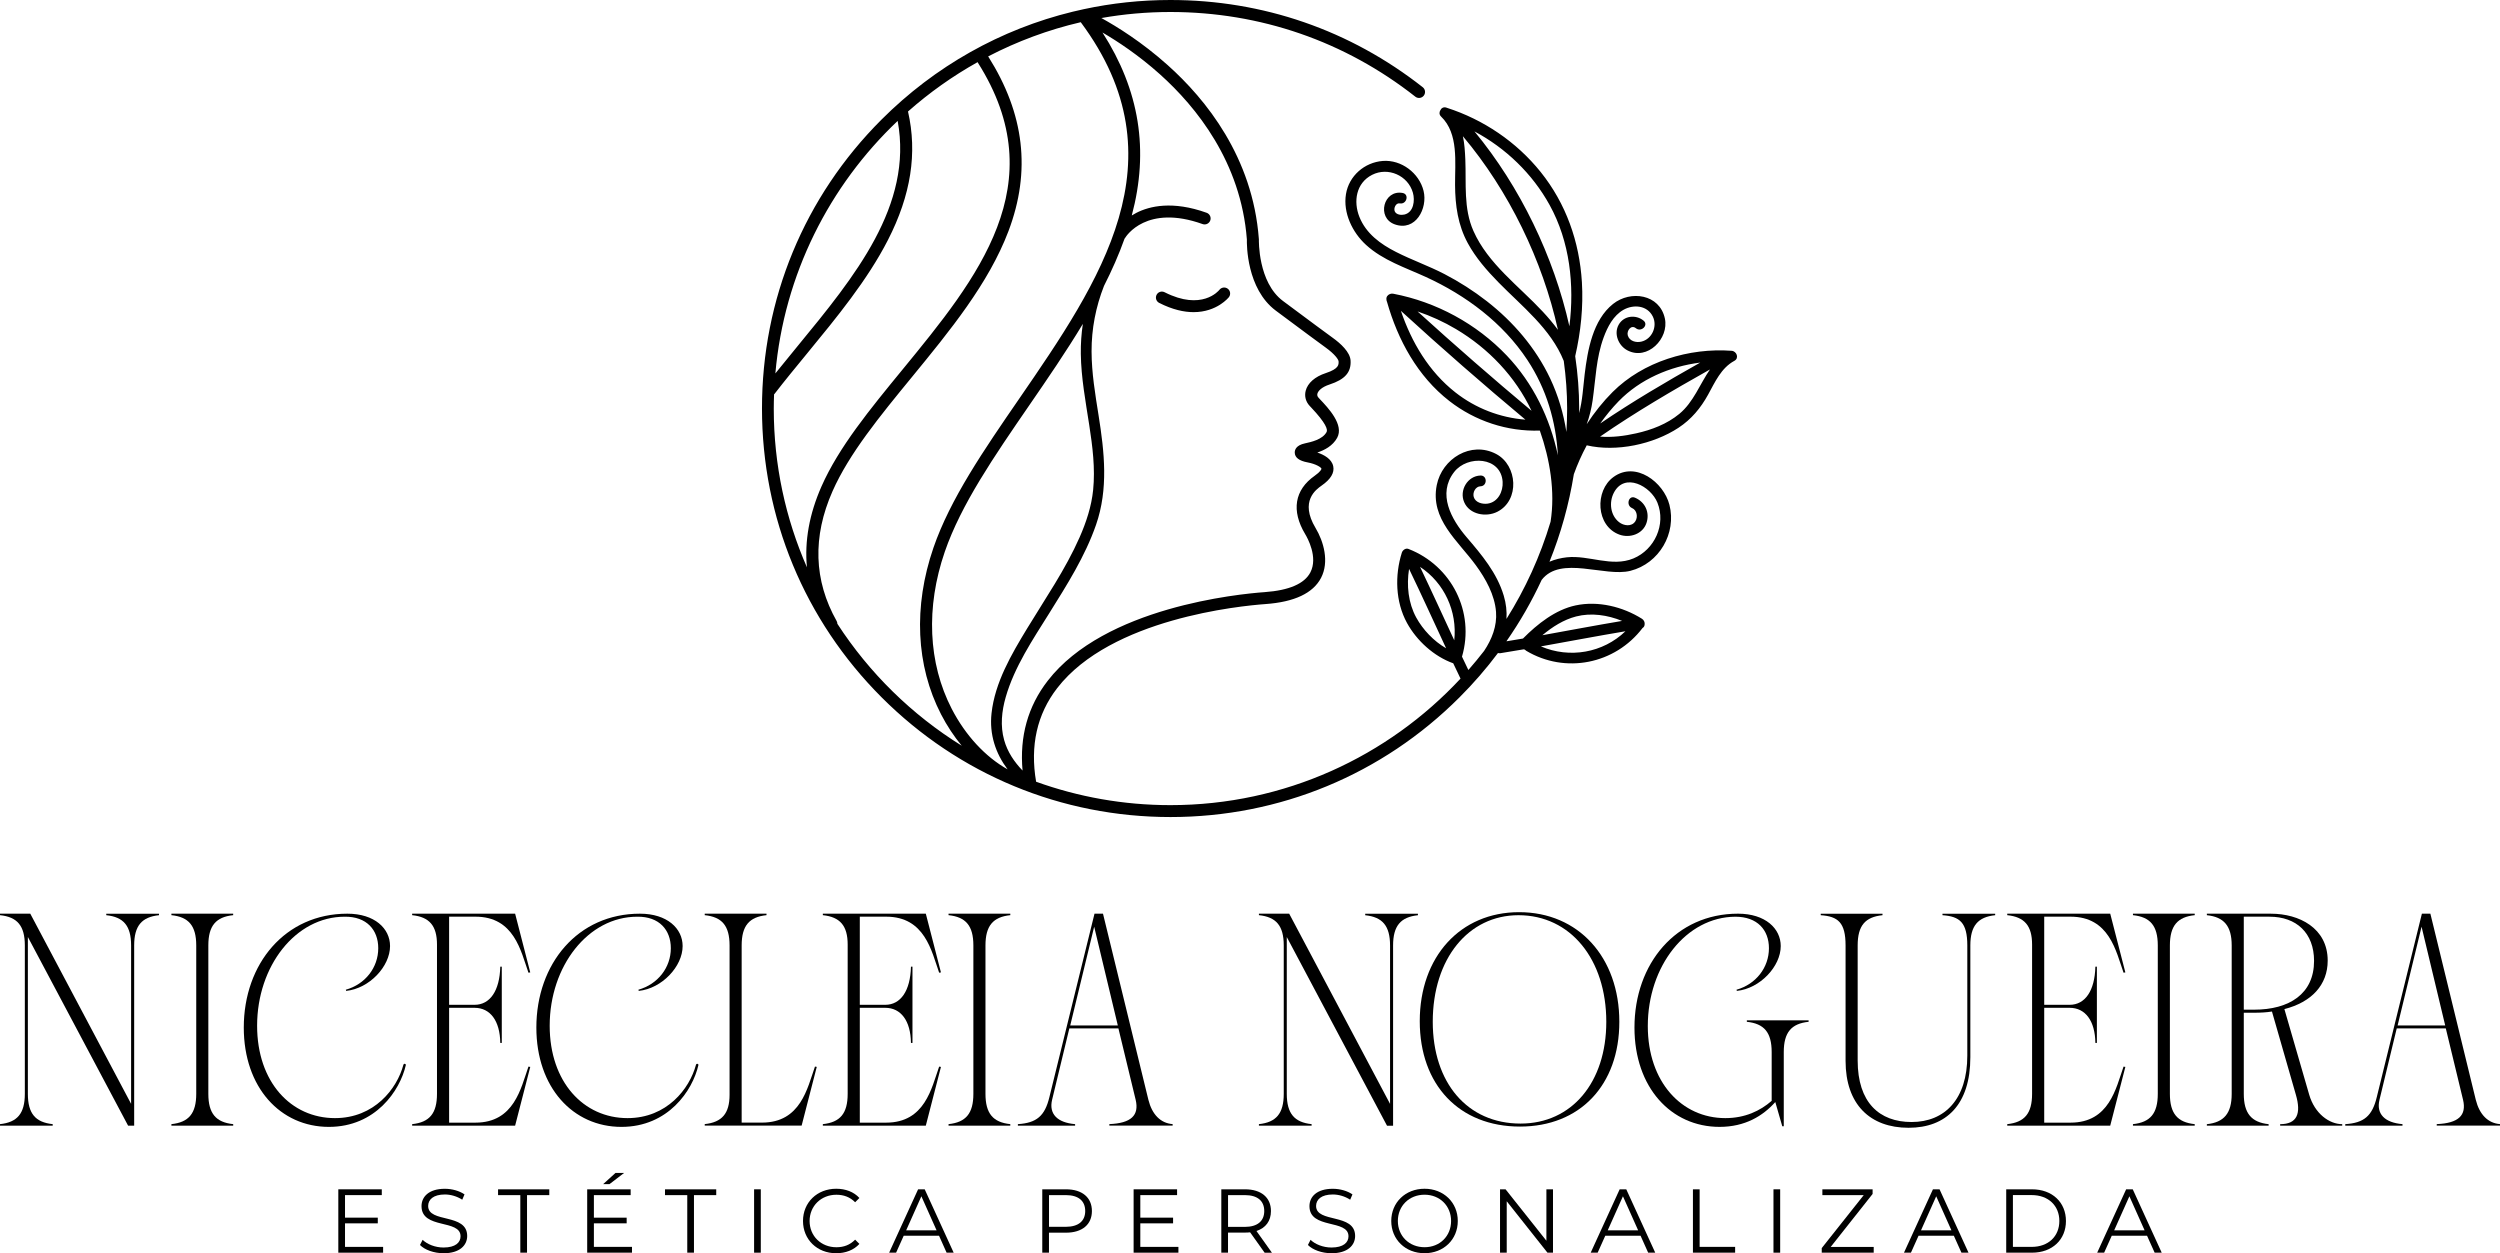 <?xml version="1.0" encoding="utf-8"?>
<!-- Generator: Adobe Illustrator 27.9.0, SVG Export Plug-In . SVG Version: 6.00 Build 0)  -->
<svg version="1.1" id="Layer_1" xmlns="http://www.w3.org/2000/svg" xmlns:xlink="http://www.w3.org/1999/xlink" x="0px" y="0px"
	 viewBox="0 0 749.97 375.95" style="enable-background:new 0 0 749.97 375.95;" xml:space="preserve">
<g>
	<g>
		<g>
			<path d="M264.42,35.9c16.08-16.08,35.84-27.14,57.39-32.39l3.28-0.75C333.54,0.94,342.25,0,351.1,0
				c27.76,0,53.94,9.05,75.71,26.17c0.78,0.61,0.92,1.75,0.3,2.53c-0.62,0.78-1.75,0.92-2.53,0.3C403.45,12.38,378.04,3.6,351.1,3.6
				c-7.06,0-13.97,0.62-20.7,1.81c4.65,2.56,12.16,7.2,19.9,14.13c11.46,10.25,25.5,27.62,27.34,52.12l0.01,0.1l0,0.1
				c0,0.13-0.32,12.79,7.23,18.43c8.43,6.29,12.96,9.62,14.9,11.03c2.38,1.71,5.24,4.3,5.38,6.87c0.19,3.5-1.69,5.64-6.3,7.15
				c-2.38,0.77-3.45,1.94-3.66,2.77c-0.11,0.44,0,0.83,0.35,1.2l0.36,0.39c2.57,2.71,7.35,7.75,5.22,11.64
				c-1.34,2.43-3.79,3.7-5.95,4.41c1.99,0.67,4.3,1.9,4.77,4.1c0.42,1.96-0.75,3.92-3.47,5.81c-1.65,1.16-6.66,4.67-1.84,12.71
				c2.45,4.08,4.17,10.16,1.66,14.98c-2.39,4.59-7.98,7.24-16.64,7.86c-7.61,0.55-46.38,4.34-62.52,25.22
				c-6.05,7.83-8.17,17.28-6.32,28.08c12.58,4.54,26.15,7.02,40.28,7.02c34.33,0,65.31-14.62,87.04-37.96
				c-0.74-1.53-1.47-3.06-2.19-4.59c-5.78-2.07-10.95-6.77-13.87-12.1c-3.48-6.34-3.69-14.29-1.55-21.08
				c0.24-0.77,1.15-1.46,1.99-1.13c12.94,5.03,19.97,18.92,16.06,32.32c0.63,1.33,1.27,2.67,1.91,4c1.63-1.86,3.2-3.76,4.72-5.72
				c2.32-3.48,3.91-7.48,3.58-11.72c-0.4-5.1-3.09-9.92-6.05-13.97c-5.38-7.38-13.77-13.84-11.73-24.07
				c1.58-7.92,10.26-13.3,17.82-9.32c6.42,3.38,7.14,13.9,0.34,17.34c-3.36,1.7-8.34,0.84-9.94-2.89c-1.53-3.55,1.01-7.87,4.9-7.99
				c2.08-0.06,2.08,3.17,0,3.23c-1.49,0.04-2.42,1.83-2.03,3.2c0.48,1.69,2.59,2.21,4.12,2.01c3.14-0.42,4.73-3.63,4.55-6.55
				c-0.48-7.59-10.56-8.07-14.54-2.95c-5.11,6.57-0.86,14.2,3.73,19.56c4.55,5.31,9.09,10.7,11.14,17.53
				c0.72,2.39,0.96,4.73,0.82,6.99c5.65-8.99,10.13-18.78,13.23-29.16c1.42-9.04-0.19-18.71-3.22-27.34
				c-9.81,0.32-19.39-2.84-27.14-8.87c-9.53-7.41-15.46-18.29-18.71-29.76c-0.1-0.19-0.15-0.41-0.16-0.63
				c-0.14-0.83,0.35-1.43,1-1.69c0.05-0.02,0.1-0.04,0.15-0.05c0.01,0,0.02-0.01,0.04-0.01c0.25-0.08,0.53-0.11,0.84-0.05
				c12.93,2.47,24.98,9.02,34.06,18.55c7.91,8.31,12.97,18.77,15.33,29.92c-0.55-10.11-3.41-19.91-9.16-28.61
				c-7.35-11.13-18.43-19.39-30.46-24.89c-6.16-2.82-12.83-4.96-17.93-9.62c-4.1-3.75-6.93-9.59-6.02-15.22
				c0.89-5.48,5.57-9.55,11.07-9.96c5.54-0.42,10.89,3.62,12.21,8.98c1.3,5.27-2.41,12.27-8.65,10.04
				c-5.54-1.98-3.37-10.5,2.39-9.41c2.04,0.39,1.18,3.5-0.86,3.12c-1.21-0.23-1.97,1.51-1.49,2.46c0.49,0.97,1.93,1.11,2.86,0.89
				c2.8-0.66,3.21-4.24,2.55-6.55c-1.47-5.18-7.47-7.79-12.24-5.36c-4.81,2.45-5.67,7.97-3.8,12.64c1.99,4.98,6.32,8.13,10.95,10.48
				c4.75,2.42,9.81,4.18,14.55,6.64c4.47,2.32,8.73,5.04,12.71,8.14c7.95,6.19,14.67,14.02,19,23.16
				c2.43,5.15,4.02,10.55,4.88,16.08c0.14-2.34,0.22-4.7,0.22-7.08c0-4.65-0.35-9.42-1.01-14.23c-3.88-9.66-12.52-16.36-19.61-23.6
				c-3.47-3.55-6.81-7.36-9.19-11.75c-2.96-5.45-3.77-11.29-3.81-17.43c-0.05-6.7,1.13-15.42-4.18-20.52
				c-0.61-0.59-0.59-1.32-0.25-1.88c0.29-0.65,0.94-1.1,1.82-0.82c0.04,0.01,0.07,0.03,0.11,0.04c0.01,0,0.01,0,0.02,0.01
				c10.99,3.53,20.89,10.22,28.14,19.24c7.63,9.5,11.65,20.94,12.39,33.07c0.45,7.46-0.34,14.94-2.01,22.21
				c0.78,5.3,1.19,10.55,1.19,15.67c0,0.47-0.01,0.93-0.02,1.4c1.03-3.82,1.2-7.74,1.67-11.65c0.88-7.24,2.44-16.26,8.51-21.09
				c5.27-4.2,13.97-2.95,15.55,4.36c1.3,6.03-5.24,12.73-11.26,9.55c-2.64-1.39-4.13-4.92-2.61-7.66c1.54-2.77,5.15-3.14,7.47-1.25
				c1.62,1.31-0.68,3.59-2.29,2.29c-1.47-1.19-2.83,0.81-2.44,2.15c0.5,1.72,2.47,2.23,4.04,1.87c3.26-0.74,4.92-4.62,3.47-7.54
				c-1.66-3.36-5.76-3.71-8.77-2.03c-3.08,1.73-4.82,5.15-5.99,8.33c-2.25,6.12-2.39,12.52-3.3,18.89
				c-0.35,2.46-0.95,4.84-1.77,7.12c2.31-3.54,4.92-6.82,7.78-9.67c9.15-9.13,22.98-13.3,35.7-12.36c1.5,0.11,2.32,2.2,0.82,3.01
				c-3.98,2.15-5.8,6.37-7.89,10.15c-2.22,4.02-5.01,7.39-8.87,9.93c-7.53,4.95-18.6,7.34-27.53,5.27c-1.51,2.8-2.81,5.72-3.87,8.67
				c-1.46,9.05-3.91,17.84-7.31,26.25c1.66-0.71,3.46-1.14,5.23-1.33c6.66-0.7,13.44,3.03,19.93,0.35
				c6.39-2.64,9.84-10.2,7.23-16.72c-1.98-4.96-9.87-9.27-13.1-2.96c-1.47,2.86-1.03,6.73,1.59,8.79c1.4,1.1,3.77,1.46,4.88-0.27
				c0.82-1.27,0.5-3.33-0.99-3.96c-1.89-0.79-1.06-3.92,0.86-3.12c3.04,1.27,4.53,4.4,3.47,7.6c-1.11,3.32-4.99,4.62-8.11,3.49
				c-7.08-2.57-7.49-13.18-1.76-17.31c6.65-4.81,15.01,1.58,16.75,8.34c2.2,8.59-3.08,17.62-11.68,19.82
				c-7.69,1.97-20.92-4.7-26.65,2.74c-2.97,6.41-6.5,12.57-10.57,18.41c1.66-0.27,3.31-0.55,4.97-0.83
				c4.31-4.35,9.72-8.65,15.79-9.94c6.77-1.44,14.14,0.39,19.92,4.02c0.55,0.34,0.91,1.08,0.78,1.73c-0.03,0.42-0.22,0.8-0.62,1.03
				c-8.23,10.81-23.14,13.87-34.92,6.82c-0.16-0.1-0.29-0.21-0.4-0.34c-0.13-0.01-0.25-0.04-0.37-0.08
				c-2.31,0.4-4.62,0.78-6.93,1.15c-0.27,0.04-0.52,0.02-0.75-0.05c-3.5,4.67-7.35,9.12-11.55,13.31
				c-23.15,23.15-53.93,35.9-86.67,35.9s-63.52-12.75-86.67-35.9c-23.15-23.15-35.9-53.93-35.9-86.67S241.27,59.05,264.42,35.9z
				 M424.86,185.27c2.01,3.65,5.22,7.05,8.96,9.21c-3.7-7.94-7.31-15.93-11.12-23.82C421.92,175.61,422.45,180.88,424.86,185.27z
				 M425.99,170.05c3.5,7.3,6.85,14.68,10.27,22.03C437.21,183.39,433.27,174.84,425.99,170.05z M436.59,117.71
				c6.08,4.78,13.39,7.59,21.01,8.18c-12.69-10.6-25.14-21.48-37.35-32.64C423.45,102.68,428.67,111.49,436.59,117.71z
				 M436.79,98.73c-3.66-2.18-7.53-3.94-11.54-5.3c11.2,10.17,22.6,20.11,34.2,29.81C454.61,112.99,446.54,104.53,436.79,98.73z
				 M485.57,120.37c-1.97,2.03-3.82,4.28-5.52,6.67c9.68-6.58,19.8-12.52,30-18.27C500.91,109.92,491.99,113.77,485.57,120.37z
				 M490.82,130c4.66-1.04,9.26-2.79,12.98-5.86c4.22-3.48,6.13-8.91,9.17-13.31c-11.23,6.31-22.38,12.83-32.97,20.15
				C483.61,131.27,487.31,130.79,490.82,130z M439.58,47.88c0.3,7.2-0.58,14.62,2.43,21.4c4.37,9.86,13.64,16.51,20.8,24.21
				c1.62,1.74,3.16,3.55,4.55,5.46c-4.58-20.77-14.73-41.73-28.51-58.08C439.33,43.1,439.48,45.47,439.58,47.88z M464.86,61.48
				c-5.18-9.38-13.14-17.04-22.54-22.06c13.7,16.57,23.81,37.58,28.48,58.46C472.34,85.46,470.95,72.51,464.86,61.48z
				 M472.81,184.93c-3.72,0.96-7.11,3.11-10.12,5.63c7.97-1.44,15.94-2.95,23.93-4.29C482.25,184.49,477.33,183.76,472.81,184.93z
				 M487.61,189.37c-8.47,1.42-16.91,3.03-25.36,4.54C470.87,197.61,480.89,195.85,487.61,189.37z M269.29,36.27
				c-20.48,19.42-34.07,46.03-36.69,75.75c2.22-2.77,4.5-5.56,6.74-8.28C256.37,83.02,273.95,61.61,269.29,36.27z M314.29,204.24
				c17.07-22.09,57.23-26.05,65.11-26.61c7.32-0.53,11.93-2.52,13.7-5.93c2.35-4.53-0.88-10.35-1.56-11.47
				c-4.22-7.04-3.2-13.26,2.87-17.52c1.76-1.23,2.04-1.99,2.01-2.11c-0.09-0.4-1.6-1.41-4.17-1.89c-2.53-0.47-3.82-1.46-3.84-2.95
				c-0.01-0.79,0.38-2.2,3.08-2.76c1.83-0.4,5.23-1.13,6.47-3.39c0.39-0.72-0.1-2.59-4.68-7.43l-0.37-0.39
				c-1.19-1.26-1.64-2.92-1.22-4.56c0.59-2.32,2.79-4.25,6.04-5.31c3.95-1.3,3.88-2.54,3.83-3.53c-0.03-0.54-1.11-2.14-3.9-4.15
				c-1.96-1.43-6.5-4.76-14.94-11.06c-8.77-6.55-8.71-19.9-8.67-21.34c-1.77-23.21-15.15-39.75-26.06-49.54
				c-6.41-5.75-12.74-9.91-17.26-12.55c11.13,17.34,14.01,35.37,8.79,54.89c0.43-0.27,0.87-0.53,1.36-0.78
				c3.98-2.04,10.87-3.7,21.1-0.03c0.94,0.34,1.42,1.37,1.09,2.3c-0.34,0.94-1.37,1.42-2.3,1.09c-16.86-6.04-22.95,3.67-23.22,4.11
				c-0.06,0.1-0.13,0.19-0.2,0.27c-1.7,4.78-3.79,9.5-6.16,14.17c-2.47,6.28-3.75,12.89-3.73,19.66c0.02,6.45,1.09,12.81,2.1,19.16
				c1.76,11.06,2.98,22.07-0.76,32.85c-3.29,9.48-8.74,18.04-14.02,26.5c-4.96,7.94-10.46,16.09-13.07,25.18
				c-1.21,4.2-1.67,8.64-0.47,12.9c0.99,3.54,3.02,6.54,5.52,9.14C305.83,220.95,308.35,211.91,314.29,204.24z M302.27,230.8
				c-3.59-4.77-5.52-10.46-4.82-16.84c1.01-9.21,5.96-17.66,10.68-25.43c5.45-8.98,11.49-17.7,15.74-27.34
				c1.98-4.5,3.57-9.31,4.06-14.22c0.65-6.46-0.18-13.05-1.17-19.44c-1.09-7.09-2.43-14.18-2.53-21.38
				c-0.04-3.04,0.17-6.03,0.61-8.99c-4.99,8.3-10.58,16.44-16.09,24.45c-10.51,15.29-20.44,29.72-25.33,43.92
				c-5.73,16.67-4.99,33.39,2.08,47.1C289.63,220.64,295.64,227.08,302.27,230.8z M250.98,186.3c0.15,0.26,0.21,0.54,0.22,0.83
				c9.58,14.77,22.34,27.29,37.31,36.58c-2.34-2.83-4.44-6-6.21-9.43c-7.53-14.59-8.34-32.32-2.29-49.93
				c5.05-14.67,15.11-29.3,25.77-44.79c24.19-35.18,49.19-71.56,18.43-112.9c-9.77,2.27-19.08,5.75-27.77,10.26
				c10.91,17.26,12.9,34.4,6.09,52.41c-5.94,15.7-17.64,29.96-28.94,43.75c-9.69,11.82-18.84,22.98-23.84,34.27
				C243.7,161.02,244.12,174.12,250.98,186.3z M246.44,145.91c5.19-11.75,14.5-23.09,24.35-35.1
				c22.42-27.35,45.61-55.63,22.56-92.01c-0.03-0.05-0.05-0.1-0.08-0.16c-7.5,4.19-14.49,9.16-20.88,14.81
				c2.85,12.45,0.88,25.08-6.02,38.55c-6.15,12.01-15.35,23.2-24.25,34.03c-3.42,4.17-6.66,8.1-9.74,12.09
				c-0.05,0.07-0.11,0.12-0.17,0.18c-0.05,1.42-0.09,2.85-0.09,4.28c0,16.92,3.56,33.02,9.95,47.61
				C241.32,162.32,242.78,154.2,246.44,145.91z"/>
			<path d="M349.37,87.67c11.16,5.66,16.21-0.43,16.43-0.72c0.61-0.78,1.73-0.93,2.52-0.33c0.79,0.6,0.94,1.73,0.34,2.52
				c-0.05,0.06-3.55,4.5-10.6,4.5c-2.85,0-6.29-0.73-10.31-2.77c-0.89-0.45-1.24-1.53-0.79-2.42
				C347.4,87.57,348.48,87.22,349.37,87.67z"/>
		</g>
	</g>
	<g>
		<g>
			<path d="M15.81,337.23v0.45H0v-0.45c5.18-0.55,7.45-3.18,7.45-9.09v-44.52c0-5.91-2.27-8.54-7.45-9.08v-0.45h9.08l30.25,57.05
				v-47.51c0-5.91-2.27-8.54-7.45-9.08v-0.45H47.7v0.45c-5.18,0.54-7.45,3.18-7.45,9.08v54.06h-1.82l-30.07-56.6v47.06
				C8.36,334.05,10.63,336.69,15.81,337.23z"/>
			<path d="M69.96,337.23v0.45H51.42v-0.45c5.18-0.55,7.45-3.18,7.45-9.09v-44.52c0-5.91-2.27-8.54-7.45-9.08v-0.45h18.53v0.45
				c-5.18,0.54-7.45,3.18-7.45,9.08v44.52C62.5,334.05,64.78,336.69,69.96,337.23z"/>
			<path d="M117.01,283.81c0,6.09-6.18,12.72-13.17,13.45l-0.09-0.36c5.81-1.64,9.72-6.63,9.72-12.45c0-5.45-3.45-9.54-10.08-9.45
				c-14.72,0-26.26,14.81-26.26,32.71c0,16.9,10.17,27.71,23.35,27.71c11.81,0,18.62-8.81,20.53-15.99
				c0.18-0.54,0.82-0.27,0.73,0.09c-1.73,7.63-9.08,18.53-23.08,18.53c-14.54,0-25.53-11.81-25.53-29.8
				c0-19.17,12.45-34.16,31.07-34.16C112.38,274.09,117.01,278.54,117.01,283.81z"/>
			<path d="M134.73,302.35v34.43h7.9c11.63,0,13.63-10.36,15.9-16.81l0.54,0.09l-4.54,17.62h-30.89v-0.45
				c5.18-0.55,7.45-3.18,7.45-9.09v-44.79c0-5.63-2.27-8.27-7.45-8.81v-0.45h30.89l4.54,17.62l-0.54,0.09
				c-2.27-6.45-4.27-16.81-15.9-16.81h-7.9v26.44h7.63c4.63,0,7.54-4.18,7.72-11.45h0.45v22.89h-0.45c-0.09-6.63-3-10.54-7.72-10.54
				H134.73z"/>
			<path d="M204.78,283.81c0,6.09-6.18,12.72-13.17,13.45l-0.09-0.36c5.81-1.64,9.72-6.63,9.72-12.45c0-5.45-3.45-9.54-10.08-9.45
				c-14.72,0-26.26,14.81-26.26,32.71c0,16.9,10.17,27.71,23.35,27.71c11.81,0,18.62-8.81,20.53-15.99
				c0.18-0.54,0.82-0.27,0.73,0.09c-1.73,7.63-9.08,18.53-23.08,18.53c-14.54,0-25.53-11.81-25.53-29.8
				c0-19.17,12.45-34.16,31.07-34.16C200.14,274.09,204.78,278.54,204.78,283.81z"/>
			<path d="M211.41,274.09h18.53v0.45c-5.18,0.54-7.45,3.18-7.45,9.08v53.15h6.09c11.63,0,13.63-10.36,15.9-16.81l0.54,0.09
				l-4.54,17.62h-29.07v-0.45c5.18-0.55,7.45-3.18,7.45-8.81v-44.79c0-5.91-2.27-8.54-7.45-9.08V274.09z"/>
			<path d="M257.93,302.35v34.43h7.9c11.63,0,13.63-10.36,15.9-16.81l0.54,0.09l-4.54,17.62h-30.89v-0.45
				c5.18-0.55,7.45-3.18,7.45-9.09v-44.79c0-5.63-2.27-8.27-7.45-8.81v-0.45h30.89l4.54,17.62l-0.54,0.09
				c-2.27-6.45-4.27-16.81-15.9-16.81h-7.9v26.44h7.63c4.63,0,7.54-4.18,7.72-11.45h0.45v22.89h-0.45c-0.09-6.63-3-10.54-7.72-10.54
				H257.93z"/>
			<path d="M303.08,337.23v0.45h-18.53v-0.45c5.18-0.55,7.45-3.18,7.45-9.09v-44.52c0-5.91-2.27-8.54-7.45-9.08v-0.45h18.53v0.45
				c-5.18,0.54-7.45,3.18-7.45,9.08v44.52C295.63,334.05,297.9,336.69,303.08,337.23z"/>
			<path d="M322.52,337.23v0.45h-17.17v-0.45c5.63-0.36,8.09-2.45,9.45-8.09l13.54-55.06h2.54l13.63,55.87
				c1.09,4.36,3.63,7,7.27,7.27v0.45h-18.99v-0.45c6.54-0.27,8.99-2.63,7.9-7.27l-5.18-21.44h-14.72l-5.18,21.44
				C314.62,334.15,317.16,336.78,322.52,337.23z M335.33,307.62L328.24,278l-7.18,29.62H335.33z"/>
			<path d="M393.47,337.23v0.45h-15.81v-0.45c5.18-0.55,7.45-3.18,7.45-9.09v-44.52c0-5.91-2.27-8.54-7.45-9.08v-0.45h9.08
				L417,331.15v-47.51c0-5.91-2.27-8.54-7.45-9.08v-0.45h15.81v0.45c-5.18,0.54-7.45,3.18-7.45,9.08v54.06h-1.82l-30.07-56.6v47.06
				C386.03,334.05,388.3,336.69,393.47,337.23z"/>
			<path d="M425.91,306.35c0-19.35,12.17-32.71,29.8-32.71c17.81,0,30.07,13.54,30.07,32.89c0,19.08-11.9,31.43-29.8,31.43
				C437.72,337.96,425.91,325.42,425.91,306.35z M481.87,306.53c0-18.72-10.72-31.98-26.35-31.98c-14.99,0-25.71,12.99-25.71,31.98
				c0,18.26,10.36,30.53,26.35,30.53C471.52,337.05,481.87,324.7,481.87,306.53z"/>
			<path d="M531.48,315.61c0-5.91-2.27-8.54-7.45-9.08v-0.45h18.53v0.45c-5.18,0.54-7.45,3.18-7.45,9.08v22.26h-0.45l-2.09-7.27
				c-3.72,4.18-9.08,7.45-16.72,7.45c-14.54,0-25.53-11.81-25.53-29.8c0-19.17,12.45-34.16,31.07-34.16
				c8.18,0,12.81,4.45,12.81,9.72c0,6.09-6.18,12.72-13.17,13.45l-0.09-0.36c5.81-1.64,9.72-6.63,9.72-12.45
				c0-5.45-3.45-9.45-10.08-9.45c-14.72,0.09-26.26,14.81-26.26,32.8c0,16.81,10.17,27.62,23.26,27.62c5.91,0,10.45-2.18,13.9-5.18
				V315.61z"/>
			<path d="M590.17,283.63c0-6.9-2.27-8.72-7.45-9.08v-0.45h15.81v0.45c-5.18,0.54-7.45,3.18-7.45,9.08v33.52
				c0,14.26-7.27,21.17-18.53,21.17c-11.54,0-18.9-7-18.9-20.08v-34.61c0-6.9-2.27-8.72-7.45-9.08v-0.45h18.53v0.45
				c-5.18,0.54-7.45,3.09-7.45,9.08v34.52c0,12.54,6.45,18.44,16.17,18.44c9.99,0,16.72-6.9,16.72-19.9V283.63z"/>
			<path d="M613.24,302.35v34.43h7.9c11.63,0,13.63-10.36,15.9-16.81l0.54,0.09l-4.54,17.62h-30.89v-0.45
				c5.18-0.55,7.45-3.18,7.45-9.09v-44.79c0-5.63-2.27-8.27-7.45-8.81v-0.45h30.89l4.54,17.62l-0.54,0.09
				c-2.27-6.45-4.27-16.81-15.9-16.81h-7.9v26.44h7.63c4.63,0,7.54-4.18,7.72-11.45h0.45v22.89h-0.45c-0.09-6.63-3-10.54-7.72-10.54
				H613.24z"/>
			<path d="M658.39,337.23v0.45h-18.53v-0.45c5.18-0.55,7.45-3.18,7.45-9.09v-44.52c0-5.91-2.27-8.54-7.45-9.08v-0.45h18.53v0.45
				c-5.18,0.54-7.45,3.18-7.45,9.08v44.52C650.94,334.05,653.22,336.69,658.39,337.23z"/>
			<path d="M673.11,303.8v24.35c0,5.81,2.27,8.54,7.45,9.09v0.45h-18.53v-0.45c5.18-0.55,7.45-3.27,7.45-9.09v-44.52
				c0-5.81-2.27-8.54-7.45-9.08v-0.45h19.26c8.36,0,16.99,4.27,16.99,14.08c0,7.27-4.82,12.45-12.99,14.54l7.45,25.71
				c1.64,5.63,6,8.81,9.9,8.81v0.45h-18.62v-0.45c5.09,0,6.36-3.18,4.72-8.81l-7.18-24.98c-1.73,0.27-3.45,0.36-5.36,0.36H673.11z
				 M676.2,302.89c10.54,0,17.99-4.72,17.99-14.63c0-8.36-5.27-13.26-13.36-13.26h-7.72v27.89H676.2z"/>
			<path d="M720.72,337.23v0.45h-17.17v-0.45c5.63-0.36,8.09-2.45,9.45-8.09l13.54-55.06h2.54l13.63,55.87
				c1.09,4.36,3.63,7,7.27,7.27v0.45h-18.99v-0.45c6.54-0.27,8.99-2.63,7.9-7.27l-5.18-21.44h-14.72l-5.18,21.44
				C712.81,334.15,715.36,336.78,720.72,337.23z M733.53,307.62L726.44,278l-7.18,29.62H733.53z"/>
		</g>
		<g>
			<path d="M114.93,374.05v1.74h-13.44v-19.01h13.04v1.74h-11.03v6.76h9.83v1.71h-9.83v7.06H114.93z"/>
			<path d="M125.99,373.48l0.79-1.55c1.36,1.33,3.78,2.31,6.27,2.31c3.56,0,5.11-1.49,5.11-3.37c0-5.21-11.71-2.01-11.71-9.04
				c0-2.8,2.17-5.21,7.01-5.21c2.15,0,4.37,0.63,5.89,1.68l-0.68,1.6c-1.63-1.06-3.53-1.57-5.21-1.57c-3.48,0-5.02,1.55-5.02,3.45
				c0,5.21,11.71,2.06,11.71,8.99c0,2.8-2.23,5.19-7.09,5.19C130.2,375.95,127.41,374.95,125.99,373.48z"/>
			<path d="M156.09,358.52h-6.68v-1.74h15.37v1.74h-6.68v17.27h-2.01V358.52z"/>
			<path d="M189.59,374.05v1.74h-13.44v-19.01h13.04v1.74h-11.03v6.76h9.83v1.71h-9.83v7.06H189.59z M182.83,355.23h-1.9l3.72-3.37
				h2.58L182.83,355.23z"/>
			<path d="M206.17,358.52h-6.68v-1.74h15.37v1.74h-6.68v17.27h-2.01V358.52z"/>
			<path d="M226.22,356.78h2.01v19.01h-2.01V356.78z"/>
			<path d="M240.89,366.28c0-5.57,4.24-9.67,9.97-9.67c2.77,0,5.27,0.92,6.95,2.77l-1.28,1.28c-1.55-1.57-3.45-2.25-5.62-2.25
				c-4.59,0-8.04,3.37-8.04,7.88c0,4.51,3.45,7.87,8.04,7.87c2.17,0,4.07-0.68,5.62-2.28l1.28,1.28c-1.68,1.85-4.18,2.8-6.98,2.8
				C245.13,375.95,240.89,371.85,240.89,366.28z"/>
			<path d="M281.7,370.71H271.1l-2.28,5.08h-2.09l8.69-19.01h1.98l8.69,19.01h-2.12L281.7,370.71z M280.96,369.08l-4.56-10.21
				l-4.56,10.21H280.96z"/>
			<path d="M327.56,363.3c0,4.05-2.93,6.49-7.77,6.49h-5.11v6h-2.01v-19.01h7.12C324.62,356.78,327.56,359.22,327.56,363.3z
				 M325.55,363.3c0-3.04-2.01-4.78-5.81-4.78h-5.05v9.51h5.05C323.54,368.02,325.55,366.28,325.55,363.3z"/>
			<path d="M353.51,374.05v1.74h-13.44v-19.01h13.04v1.74h-11.03v6.76h9.83v1.71h-9.83v7.06H353.51z"/>
			<path d="M379.37,375.79l-4.35-6.11c-0.49,0.06-0.98,0.08-1.52,0.08h-5.11v6.03h-2.01v-19.01h7.12c4.83,0,7.77,2.44,7.77,6.52
				c0,2.99-1.58,5.08-4.35,5.98l4.64,6.52H379.37z M379.26,363.3c0-3.04-2.01-4.78-5.81-4.78h-5.05v9.53h5.05
				C377.25,368.05,379.26,366.28,379.26,363.3z"/>
			<path d="M392.36,373.48l0.79-1.55c1.36,1.33,3.78,2.31,6.27,2.31c3.56,0,5.11-1.49,5.11-3.37c0-5.21-11.71-2.01-11.71-9.04
				c0-2.8,2.17-5.21,7.01-5.21c2.15,0,4.37,0.63,5.89,1.68l-0.68,1.6c-1.63-1.06-3.53-1.57-5.21-1.57c-3.48,0-5.02,1.55-5.02,3.45
				c0,5.21,11.71,2.06,11.71,8.99c0,2.8-2.23,5.19-7.09,5.19C396.57,375.95,393.78,374.95,392.36,373.48z"/>
			<path d="M417.36,366.28c0-5.54,4.24-9.67,9.99-9.67c5.7,0,9.97,4.1,9.97,9.67c0,5.57-4.26,9.67-9.97,9.67
				C421.6,375.95,417.36,371.82,417.36,366.28z M435.31,366.28c0-4.54-3.39-7.88-7.96-7.88c-4.59,0-8.01,3.34-8.01,7.88
				c0,4.53,3.42,7.87,8.01,7.87C431.92,374.16,435.31,370.82,435.31,366.28z"/>
			<path d="M465.88,356.78v19.01h-1.66L452,360.36v15.43h-2.01v-19.01h1.66l12.25,15.43v-15.43H465.88z"/>
			<path d="M492.15,370.71h-10.59l-2.28,5.08h-2.09l8.69-19.01h1.98l8.69,19.01h-2.12L492.15,370.71z M491.42,369.08l-4.56-10.21
				l-4.56,10.21H491.42z"/>
			<path d="M507.86,356.78h2.01v17.27h10.65v1.74h-12.66V356.78z"/>
			<path d="M532.02,356.78h2.01v19.01h-2.01V356.78z"/>
			<path d="M562.09,374.05v1.74H546.5v-1.38l12.6-15.89h-12.41v-1.74h15.07v1.39l-12.57,15.89H562.09z"/>
			<path d="M586.13,370.71h-10.59l-2.28,5.08h-2.09l8.69-19.01h1.98l8.69,19.01h-2.12L586.13,370.71z M585.4,369.08l-4.56-10.21
				l-4.56,10.21H585.4z"/>
			<path d="M601.84,356.78h7.74c6.08,0,10.18,3.91,10.18,9.51c0,5.59-4.1,9.5-10.18,9.5h-7.74V356.78z M609.47,374.05
				c5.05,0,8.31-3.2,8.31-7.77c0-4.56-3.26-7.77-8.31-7.77h-5.62v15.53H609.47z"/>
			<path d="M644.09,370.71h-10.59l-2.28,5.08h-2.09l8.69-19.01h1.98l8.69,19.01h-2.12L644.09,370.71z M643.35,369.08l-4.56-10.21
				l-4.56,10.21H643.35z"/>
		</g>
	</g>
</g>
</svg>
